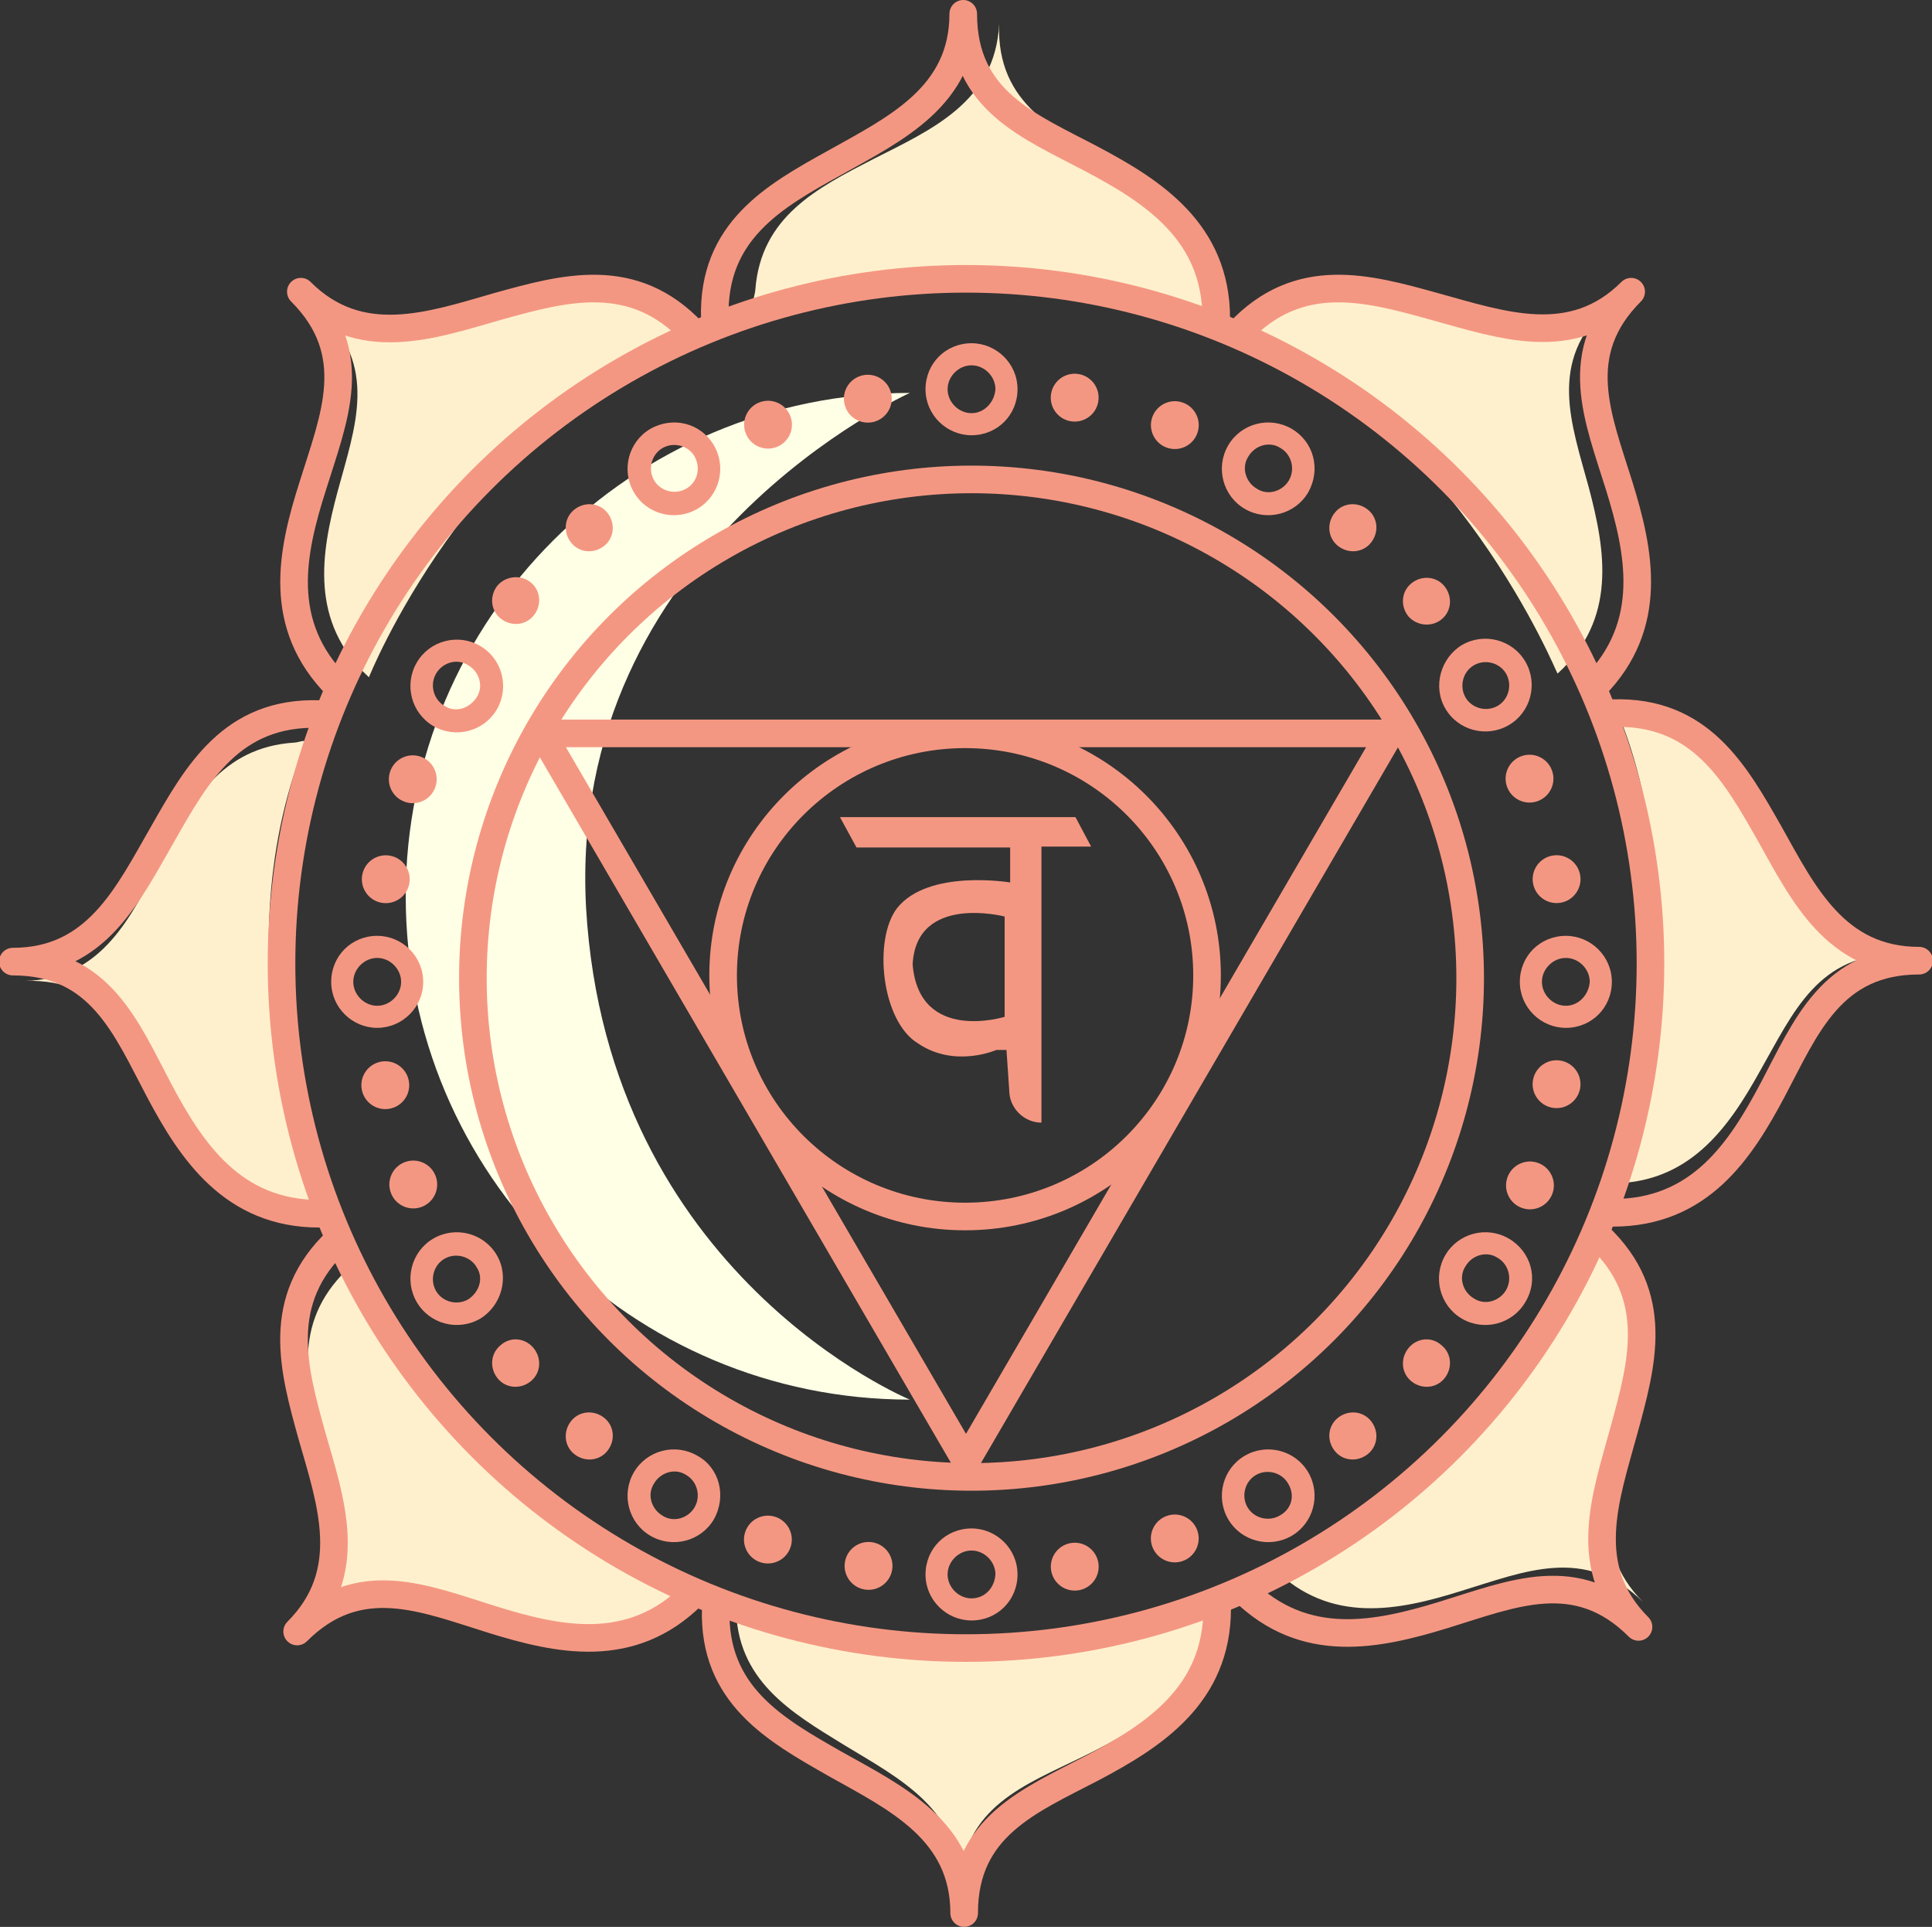 <?xml version="1.0" encoding="utf-8"?>
<!-- Generator: Adobe Illustrator 21.0.2, SVG Export Plug-In . SVG Version: 6.00 Build 0)  -->
<svg version="1.1" id="Layer_1" xmlns="http://www.w3.org/2000/svg" xmlns:xlink="http://www.w3.org/1999/xlink" x="0px" y="0px"
	 viewBox="0 0 210 209.4" style="enable-background:new 0 0 210 209.4;" xml:space="preserve">
<rect x="0" y="0" width="210" height="209.4" fill="#333333" stroke="none"/>
<style type="text/css">
	.st0{fill:#FFF0CD;}
	.st1{fill:#FFFFE6;}
	.st2{fill:none;stroke:#F49782;stroke-width:3;stroke-linecap:round;stroke-linejoin:round;stroke-miterlimit:10;}
	.st3{fill:#F49782;}
</style>
<g id="XMLID_1726_">
	<path id="XMLID_2264_" class="st0" d="M131,175c-0.3,8.8-6.8,12.7-13.1,15.8c-6.5,3.2-13.3,5.5-13.6,14.4
		c0.3-8.5-6.5-11.9-12.6-15.6c-5.7-3.5-11.7-7-11.7-15.1c0-0.4-0.3-1.3,0-1.2C103.7,184.5,131,175,131,175z"/>
	<path id="XMLID_2262_" class="st0" d="M82.1,32.7c-0.4,0.1,0-0.8,0-1.2c0.6-8,6.8-11.1,12.8-14.2c6.3-3.2,13.3-6.2,13.7-14.7
		c-0.3,8.8,6.3,11.7,12.6,15.3c6.1,3.5,12.3,7.9,12,16.7C133.1,34.7,106.5,23.4,82.1,32.7z"/>
	<path id="XMLID_2217_" class="st0" d="M134.6,35.8c-0.4-0.2,0.6-0.5,0.9-0.8c6.1-5.2,12.7-3.1,19.1-1c6.8,2.2,13.8,5,20.1-0.7
		c-6.5,6-3.9,12.7-2,19.7c1.8,6.8,3.1,14.3-3.4,20.2C169.2,73.2,158.5,46.4,134.6,35.8z"/>
	<path id="XMLID_2215_" class="st0" d="M176,77.8c-0.1-0.4,0.8,0,1.2,0c8,0.5,11.3,6.6,14.4,12.5c3.3,6.3,6.4,13.2,14.9,13.4
		c-8.9-0.2-11.6,6.4-15.2,12.7c-3.4,6.1-7.7,12.4-16.6,12.2C174.7,128.7,185.7,102.1,176,77.8z"/>
	<path id="XMLID_2213_" class="st0" d="M174.5,134.3c0.1-0.4,0.6,0.5,0.8,0.8c5.5,5.9,3.6,12.5,1.8,19c-1.9,6.8-4.5,14,1.5,20
		c-6.3-6.2-12.9-3.3-19.8-1.2c-6.7,2.1-14.2,3.7-20.4-2.5C138.4,170.3,164.8,158.5,174.5,134.3z"/>
	<path id="XMLID_2211_" class="st0" d="M40.1,73.6c-6.5-6-5.2-13.5-3.4-20.2c1.9-7,4.5-13.7-2-19.7c6.2,5.7,13.3,2.9,20.1,0.7
		c6.4-2.1,13-4.2,19.1,1c0.3,0.2,1.2,0.6,0.9,0.8C50.8,46.8,40.1,73.6,40.1,73.6z"/>
	<path id="XMLID_2209_" class="st0" d="M34.5,131.5c-8.8,0.2-13.1-6.1-16.6-12.2c-3.5-6.3-6.3-13-15.2-12.7
		c8.5-0.2,11.6-7.1,14.9-13.4c3.1-5.9,6.4-12,14.4-12.5c0.4,0,1.3-0.4,1.2,0C23.5,104.8,34.5,131.5,34.5,131.5z"/>
	<path id="XMLID_2207_" class="st0" d="M74,173.9c-6.3,6.2-13.7,4.6-20.4,2.5c-6.9-2.2-13.5-5.1-19.8,1.2c6-6,3.4-13.1,1.5-20
		c-1.8-6.4-3.7-13.1,1.8-19c0.3-0.3,0.7-1.2,0.8-0.8C47.6,162.1,74,173.9,74,173.9z"/>
	<path id="XMLID_2206_" class="st1" d="M98.9,152.1c-30.3,0-54.8-24.5-54.8-54.7s24.5-54.7,54.8-54.7c0,0-37.3,16.7-35.2,55.9
		C66,138.6,98.9,152.1,98.9,152.1z"/>
	<ellipse id="XMLID_2198_" class="st2" cx="105.6" cy="106.3" rx="54.2" ry="54.2"/>
	<ellipse id="XMLID_2197_" class="st2" cx="105" cy="104.7" rx="74.4" ry="74.4"/>
	<g id="XMLID_2179_">
		<path id="XMLID_2195_" class="st2" d="M175.3,77.5c9.5-0.3,13.3,6.5,17,13c3.7,6.6,7.2,13.9,16.3,13.9c-9.5,0-12.3,7.2-15.9,14
			c-3.5,6.6-7.9,13.4-17.4,13.4"/>
		<path id="XMLID_2193_" class="st2" d="M34.7,131.9c-9.4,0-13.9-6.8-17.4-13.4c-3.6-6.8-6.4-14-15.9-14c9.1,0,12.5-7.3,16.3-13.9
			c3.7-6.5,7.5-13.3,17-13"/>
		<path id="XMLID_2191_" class="st2" d="M77.7,34.6c-0.3-9.5,6.5-13.3,13-16.9c6.6-3.7,14-7.2,14-16.2c0,9.5,7.2,12.2,14,15.8
			c6.6,3.5,13.5,7.9,13.5,17.3"/>
		<path id="XMLID_2189_" class="st2" d="M132.3,174.8c0,9.4-6.9,13.8-13.5,17.3c-6.9,3.6-14,6.4-14,15.8c0-9-7.4-12.5-14-16.2
			c-6.5-3.7-13.3-7.5-13-16.9"/>
		<path id="XMLID_2187_" class="st2" d="M134.7,36.1c6.5-6.9,14-4.8,21.2-2.8c7.3,2,15,4.8,21.4-1.6c-6.7,6.7-3.6,13.7-1.3,21.1
			c2.2,7.1,3.9,15.1-2.7,21.8"/>
		<path id="XMLID_2185_" class="st2" d="M75.3,173.3c-6.7,6.7-14.7,4.9-21.8,2.7c-7.4-2.3-14.5-5.4-21.2,1.3
			c6.4-6.4,3.7-14,1.6-21.3c-2-7.2-4.1-14.7,2.8-21.2"/>
		<path id="XMLID_2183_" class="st2" d="M36.7,74.6c-6.7-6.7-5-14.6-2.7-21.8c2.3-7.4,5.4-14.4-1.3-21.1c6.4,6.4,14.1,3.7,21.4,1.6
			c7.2-2,14.7-4.1,21.2,2.8"/>
		<path id="XMLID_2180_" class="st2" d="M173.7,134.3c6.9,6.5,4.8,13.9,2.8,21.2c-2,7.3-4.8,14.9,1.6,21.3
			c-6.7-6.7-13.7-3.6-21.2-1.3c-7.2,2.2-15.1,3.9-21.8-2.7"/>
	</g>
	<path id="XMLID_2167_" class="st3" d="M116.9,88.8H91.3l1.8,3.3h16.7v3.8c0,0-8.9-1.5-12.3,2.8c-2.6,3.4-1.7,12.3,2.3,14.7
		c4,2.7,8.5,0.7,8.5,0.7c0.4,0,0.8,0,1.1,0l0.3,4.4c0,1.9,1.6,3.5,3.5,3.5v-4.3v-10.1v-0.3v-8.9c0-0.1,0-0.2,0-0.3v-6.1h5.4
		L116.9,88.8z M109.2,110.5c0,0-9.3,2.9-10-5.7c0.4-7.7,10-5.2,10-5.2V110.5z"/>
	<polygon id="XMLID_2166_" class="st2" points="105,158.8 58.9,79.7 151.1,79.7 	"/>
	<ellipse id="XMLID_2165_" class="st2" cx="104.9" cy="106" rx="26.3" ry="26.2"/>
	<g id="XMLID_1727_">
		<path id="XMLID_2162_" class="st3" d="M105.6,37.3c-2.8,0-5,2.2-5,5c0,2.8,2.3,5,5,5c2.8,0,5-2.2,5-5
			C110.6,39.5,108.3,37.3,105.6,37.3z M105.6,44.9c-1.4,0-2.6-1.2-2.6-2.6c0-1.4,1.2-2.6,2.6-2.6c1.4,0,2.6,1.2,2.6,2.6
			C108.1,43.7,107,44.9,105.6,44.9z"/>
		<path id="XMLID_2159_" class="st3" d="M105.6,166.1c-2.8,0-5,2.2-5,5s2.3,5,5,5c2.8,0,5-2.2,5-5S108.3,166.1,105.6,166.1z
			 M105.6,173.7c-1.4,0-2.6-1.2-2.6-2.6c0-1.4,1.2-2.6,2.6-2.6c1.4,0,2.6,1.2,2.6,2.6C108.1,172.6,107,173.7,105.6,173.7z"/>
		<path id="XMLID_2153_" class="st3" d="M70.7,46.6c-2.4,1.4-3.2,4.5-1.8,6.9c1.4,2.4,4.5,3.2,6.9,1.8c2.4-1.4,3.2-4.5,1.8-6.9
			C76.2,46,73.2,45.2,70.7,46.6z M74.6,53.1c-1.2,0.7-2.8,0.3-3.5-0.9c-0.7-1.2-0.3-2.8,0.9-3.5c1.2-0.7,2.8-0.3,3.5,0.9
			C76.2,50.9,75.8,52.4,74.6,53.1z"/>
		<path id="XMLID_2146_" class="st3" d="M135.3,158.2c-2.4,1.4-3.2,4.5-1.8,6.9c1.4,2.4,4.5,3.2,6.9,1.8c2.4-1.4,3.2-4.5,1.8-6.9
			C140.8,157.6,137.7,156.8,135.3,158.2z M139.1,164.7c-1.2,0.7-2.8,0.3-3.5-0.9c-0.7-1.2-0.3-2.8,0.9-3.5c1.2-0.7,2.8-0.3,3.5,0.9
			C140.8,162.5,140.4,164,139.1,164.7z"/>
		<path id="XMLID_2134_" class="st3" d="M47.1,78.9c2.4,1.4,5.5,0.6,6.9-1.8c1.4-2.4,0.6-5.5-1.8-6.9c-2.4-1.4-5.5-0.6-6.9,1.8
			C43.9,74.4,44.7,77.5,47.1,78.9z M47.4,73.2c0.7-1.2,2.3-1.7,3.5-0.9c1.2,0.7,1.7,2.3,0.9,3.5s-2.3,1.7-3.5,0.9
			C47.1,76,46.7,74.4,47.4,73.2z"/>
		<path id="XMLID_2126_" class="st3" d="M164,134.6c-2.4-1.4-5.5-0.6-6.9,1.8c-1.4,2.4-0.6,5.5,1.8,6.9c2.4,1.4,5.5,0.6,6.9-1.8
			C167.3,139,166.4,136,164,134.6z M163.7,140.2c-0.7,1.2-2.3,1.7-3.5,0.9c-1.2-0.7-1.7-2.3-0.9-3.5c0.7-1.2,2.3-1.7,3.5-0.9
			C164,137.4,164.4,139,163.7,140.2z"/>
		<path id="XMLID_2117_" class="st3" d="M46,106.7c0-2.8-2.3-5-5-5c-2.8,0-5,2.2-5,5c0,2.8,2.3,5,5,5C43.7,111.7,46,109.5,46,106.7z
			 M38.4,106.7c0-1.4,1.2-2.6,2.6-2.6s2.6,1.2,2.6,2.6c0,1.4-1.2,2.6-2.6,2.6S38.4,108.1,38.4,106.7z"/>
		<path id="XMLID_2108_" class="st3" d="M170.2,101.7c-2.8,0-5,2.2-5,5c0,2.8,2.3,5,5,5c2.8,0,5-2.2,5-5
			C175.2,103.9,172.9,101.7,170.2,101.7z M170.2,109.3c-1.4,0-2.6-1.2-2.6-2.6c0-1.4,1.2-2.6,2.6-2.6c1.4,0,2.6,1.2,2.6,2.6
			C172.7,108.1,171.6,109.3,170.2,109.3z"/>
		<path id="XMLID_2102_" class="st3" d="M54,136.4c-1.4-2.4-4.5-3.2-6.9-1.8c-2.4,1.4-3.2,4.5-1.8,6.9c1.4,2.4,4.5,3.2,6.9,1.8
			C54.5,141.9,55.4,138.8,54,136.4z M50.9,141.2c-1.2,0.7-2.8,0.3-3.5-0.9c-0.7-1.2-0.3-2.8,0.9-3.5c1.2-0.7,2.8-0.3,3.5,0.9
			C52.6,138.9,52.1,140.4,50.9,141.2z"/>
		<path id="XMLID_2089_" class="st3" d="M157.1,77c1.4,2.4,4.5,3.2,6.9,1.8c2.4-1.4,3.2-4.5,1.8-6.9c-1.4-2.4-4.5-3.2-6.9-1.8
			C156.6,71.5,155.7,74.6,157.1,77z M160.2,72.3c1.2-0.7,2.8-0.3,3.5,0.9c0.7,1.2,0.3,2.8-0.9,3.5c-1.2,0.7-2.8,0.3-3.5-0.9
			C158.6,74.6,159,73,160.2,72.3z"/>
		<path id="XMLID_2080_" class="st3" d="M75.8,158.2c-2.4-1.4-5.5-0.6-6.9,1.8c-1.4,2.4-0.6,5.5,1.8,6.9c2.4,1.4,5.5,0.6,6.9-1.8
			C79,162.6,78.2,159.5,75.8,158.2z M75.5,163.8c-0.7,1.2-2.3,1.7-3.5,0.9c-1.2-0.7-1.7-2.3-0.9-3.5c0.7-1.2,2.3-1.7,3.5-0.9
			C75.8,161,76.2,162.6,75.5,163.8z"/>
		<path id="XMLID_1990_" class="st3" d="M140.4,46.6c-2.4-1.4-5.5-0.6-6.9,1.8c-1.4,2.4-0.6,5.5,1.8,6.9c2.4,1.4,5.5,0.6,6.9-1.8
			C143.6,51,142.8,48,140.4,46.6z M140.1,52.2c-0.7,1.2-2.3,1.7-3.5,0.9c-1.2-0.7-1.7-2.3-0.9-3.5c0.7-1.2,2.3-1.7,3.5-0.9
			C140.4,49.4,140.8,51,140.1,52.2z"/>
		
			<ellipse id="XMLID_1989_" transform="matrix(0.985 -0.174 0.174 0.985 -6.092 17.085)" class="st3" cx="94.3" cy="43.3" rx="2.6" ry="2.6"/>
		
			<ellipse id="XMLID_1954_" transform="matrix(0.985 -0.174 0.174 0.985 -27.842 22.929)" class="st3" cx="116.8" cy="170.2" rx="2.6" ry="2.6"/>
		
			<ellipse id="XMLID_1928_" transform="matrix(0.939 -0.343 0.343 0.939 -10.771 31.41)" class="st3" cx="83.5" cy="46.2" rx="2.6" ry="2.6"/>
		
			<ellipse id="XMLID_1911_" transform="matrix(0.939 -0.343 0.343 0.939 -49.601 53.894)" class="st3" cx="127.7" cy="167.3" rx="2.6" ry="2.6"/>
		<path id="XMLID_1910_" class="st3" d="M62.4,55.4c-1.1,0.9-1.2,2.5-0.3,3.6c0.9,1.1,2.5,1.2,3.6,0.3c1.1-0.9,1.2-2.5,0.3-3.6
			C65.1,54.6,63.5,54.5,62.4,55.4z"/>
		<path id="XMLID_1909_" class="st3" d="M145.4,154.1c-1.1,0.9-1.2,2.5-0.3,3.6c0.9,1.1,2.5,1.2,3.6,0.3c1.1-0.9,1.2-2.5,0.3-3.6
			C148.1,153.3,146.5,153.2,145.4,154.1z"/>
		<path id="XMLID_1908_" class="st3" d="M54.1,63.6c-0.9,1.1-0.8,2.7,0.3,3.6c1.1,0.9,2.7,0.8,3.6-0.3s0.8-2.7-0.3-3.6
			C56.6,62.4,55,62.6,54.1,63.6z"/>
		<path id="XMLID_1890_" class="st3" d="M153.1,146.5c-0.9,1.1-0.8,2.7,0.3,3.6c1.1,0.9,2.7,0.8,3.6-0.3c0.9-1.1,0.8-2.7-0.3-3.6
			C155.6,145.2,154,145.4,153.1,146.5z"/>
		
			<ellipse id="XMLID_1872_" transform="matrix(0.343 -0.939 0.939 0.343 -50.068 97.793)" class="st3" cx="44.9" cy="84.7" rx="2.6" ry="2.6"/>
		
			<ellipse id="XMLID_1871_" transform="matrix(0.343 -0.939 0.939 0.343 -11.685 240.8)" class="st3" cx="166.3" cy="128.8" rx="2.6" ry="2.6"/>
		
			<ellipse id="XMLID_1828_" transform="matrix(0.174 -0.985 0.985 0.174 -59.426 120.202)" class="st3" cx="41.9" cy="95.5" rx="2.6" ry="2.6"/>
		
			<ellipse id="XMLID_1822_" transform="matrix(0.174 -0.985 0.985 0.174 23.619 263.969)" class="st3" cx="169.2" cy="117.9" rx="2.6" ry="2.6"/>
		
			<ellipse id="XMLID_1807_" transform="matrix(0.985 -0.173 0.173 0.985 -19.788 9.048)" class="st3" cx="41.9" cy="117.9" rx="2.6" ry="2.6"/>
		
			<ellipse id="XMLID_1804_" transform="matrix(0.985 -0.173 0.173 0.985 -13.989 30.744)" class="st3" cx="169.2" cy="95.5" rx="2.6" ry="2.6"/>
		
			<ellipse id="XMLID_1803_" transform="matrix(0.939 -0.343 0.343 0.939 -41.419 23.18)" class="st3" cx="44.9" cy="128.8" rx="2.6" ry="2.6"/>
		
			<ellipse id="XMLID_1801_" transform="matrix(0.939 -0.343 0.343 0.939 -18.955 62.126)" class="st3" cx="166.3" cy="84.7" rx="2.6" ry="2.6"/>
		<path id="XMLID_1800_" class="st3" d="M54.4,146.2c-1.1,0.9-1.2,2.5-0.3,3.6c0.9,1.1,2.5,1.2,3.6,0.3c1.1-0.9,1.2-2.5,0.3-3.6
			C57.1,145.4,55.5,145.2,54.4,146.2z"/>
		<path id="XMLID_1798_" class="st3" d="M156.7,67.3c1.1-0.9,1.2-2.5,0.3-3.6c-0.9-1.1-2.5-1.2-3.6-0.3c-1.1,0.9-1.2,2.5-0.3,3.6
			C154,68,155.6,68.2,156.7,67.3z"/>
		<path id="XMLID_1746_" class="st3" d="M62.1,154.4c-0.9,1.1-0.8,2.7,0.3,3.6c1.1,0.9,2.7,0.8,3.6-0.3c0.9-1.1,0.8-2.7-0.3-3.6
			C64.6,153.2,63,153.3,62.1,154.4z"/>
		<path id="XMLID_1741_" class="st3" d="M145.1,55.7c-0.9,1.1-0.8,2.7,0.3,3.6c1.1,0.9,2.7,0.8,3.6-0.3c0.9-1.1,0.8-2.7-0.3-3.6
			C147.6,54.5,146,54.6,145.1,55.7z"/>
		
			<ellipse id="XMLID_1731_" transform="matrix(0.343 -0.939 0.939 0.343 -102.269 188.331)" class="st3" cx="83.5" cy="167.3" rx="2.6" ry="2.6"/>
		
			<ellipse id="XMLID_1730_" transform="matrix(0.343 -0.939 0.939 0.343 40.517 150.263)" class="st3" cx="127.7" cy="46.2" rx="2.6" ry="2.6"/>
		
			<ellipse id="XMLID_1729_" transform="matrix(0.174 -0.985 0.985 0.174 -89.648 233.441)" class="st3" cx="94.3" cy="170.2" rx="2.6" ry="2.6"/>
		
			<ellipse id="XMLID_1728_" transform="matrix(0.174 -0.985 0.985 0.174 53.84 150.728)" class="st3" cx="116.8" cy="43.3" rx="2.6" ry="2.6"/>
	</g>
</g>
</svg>
